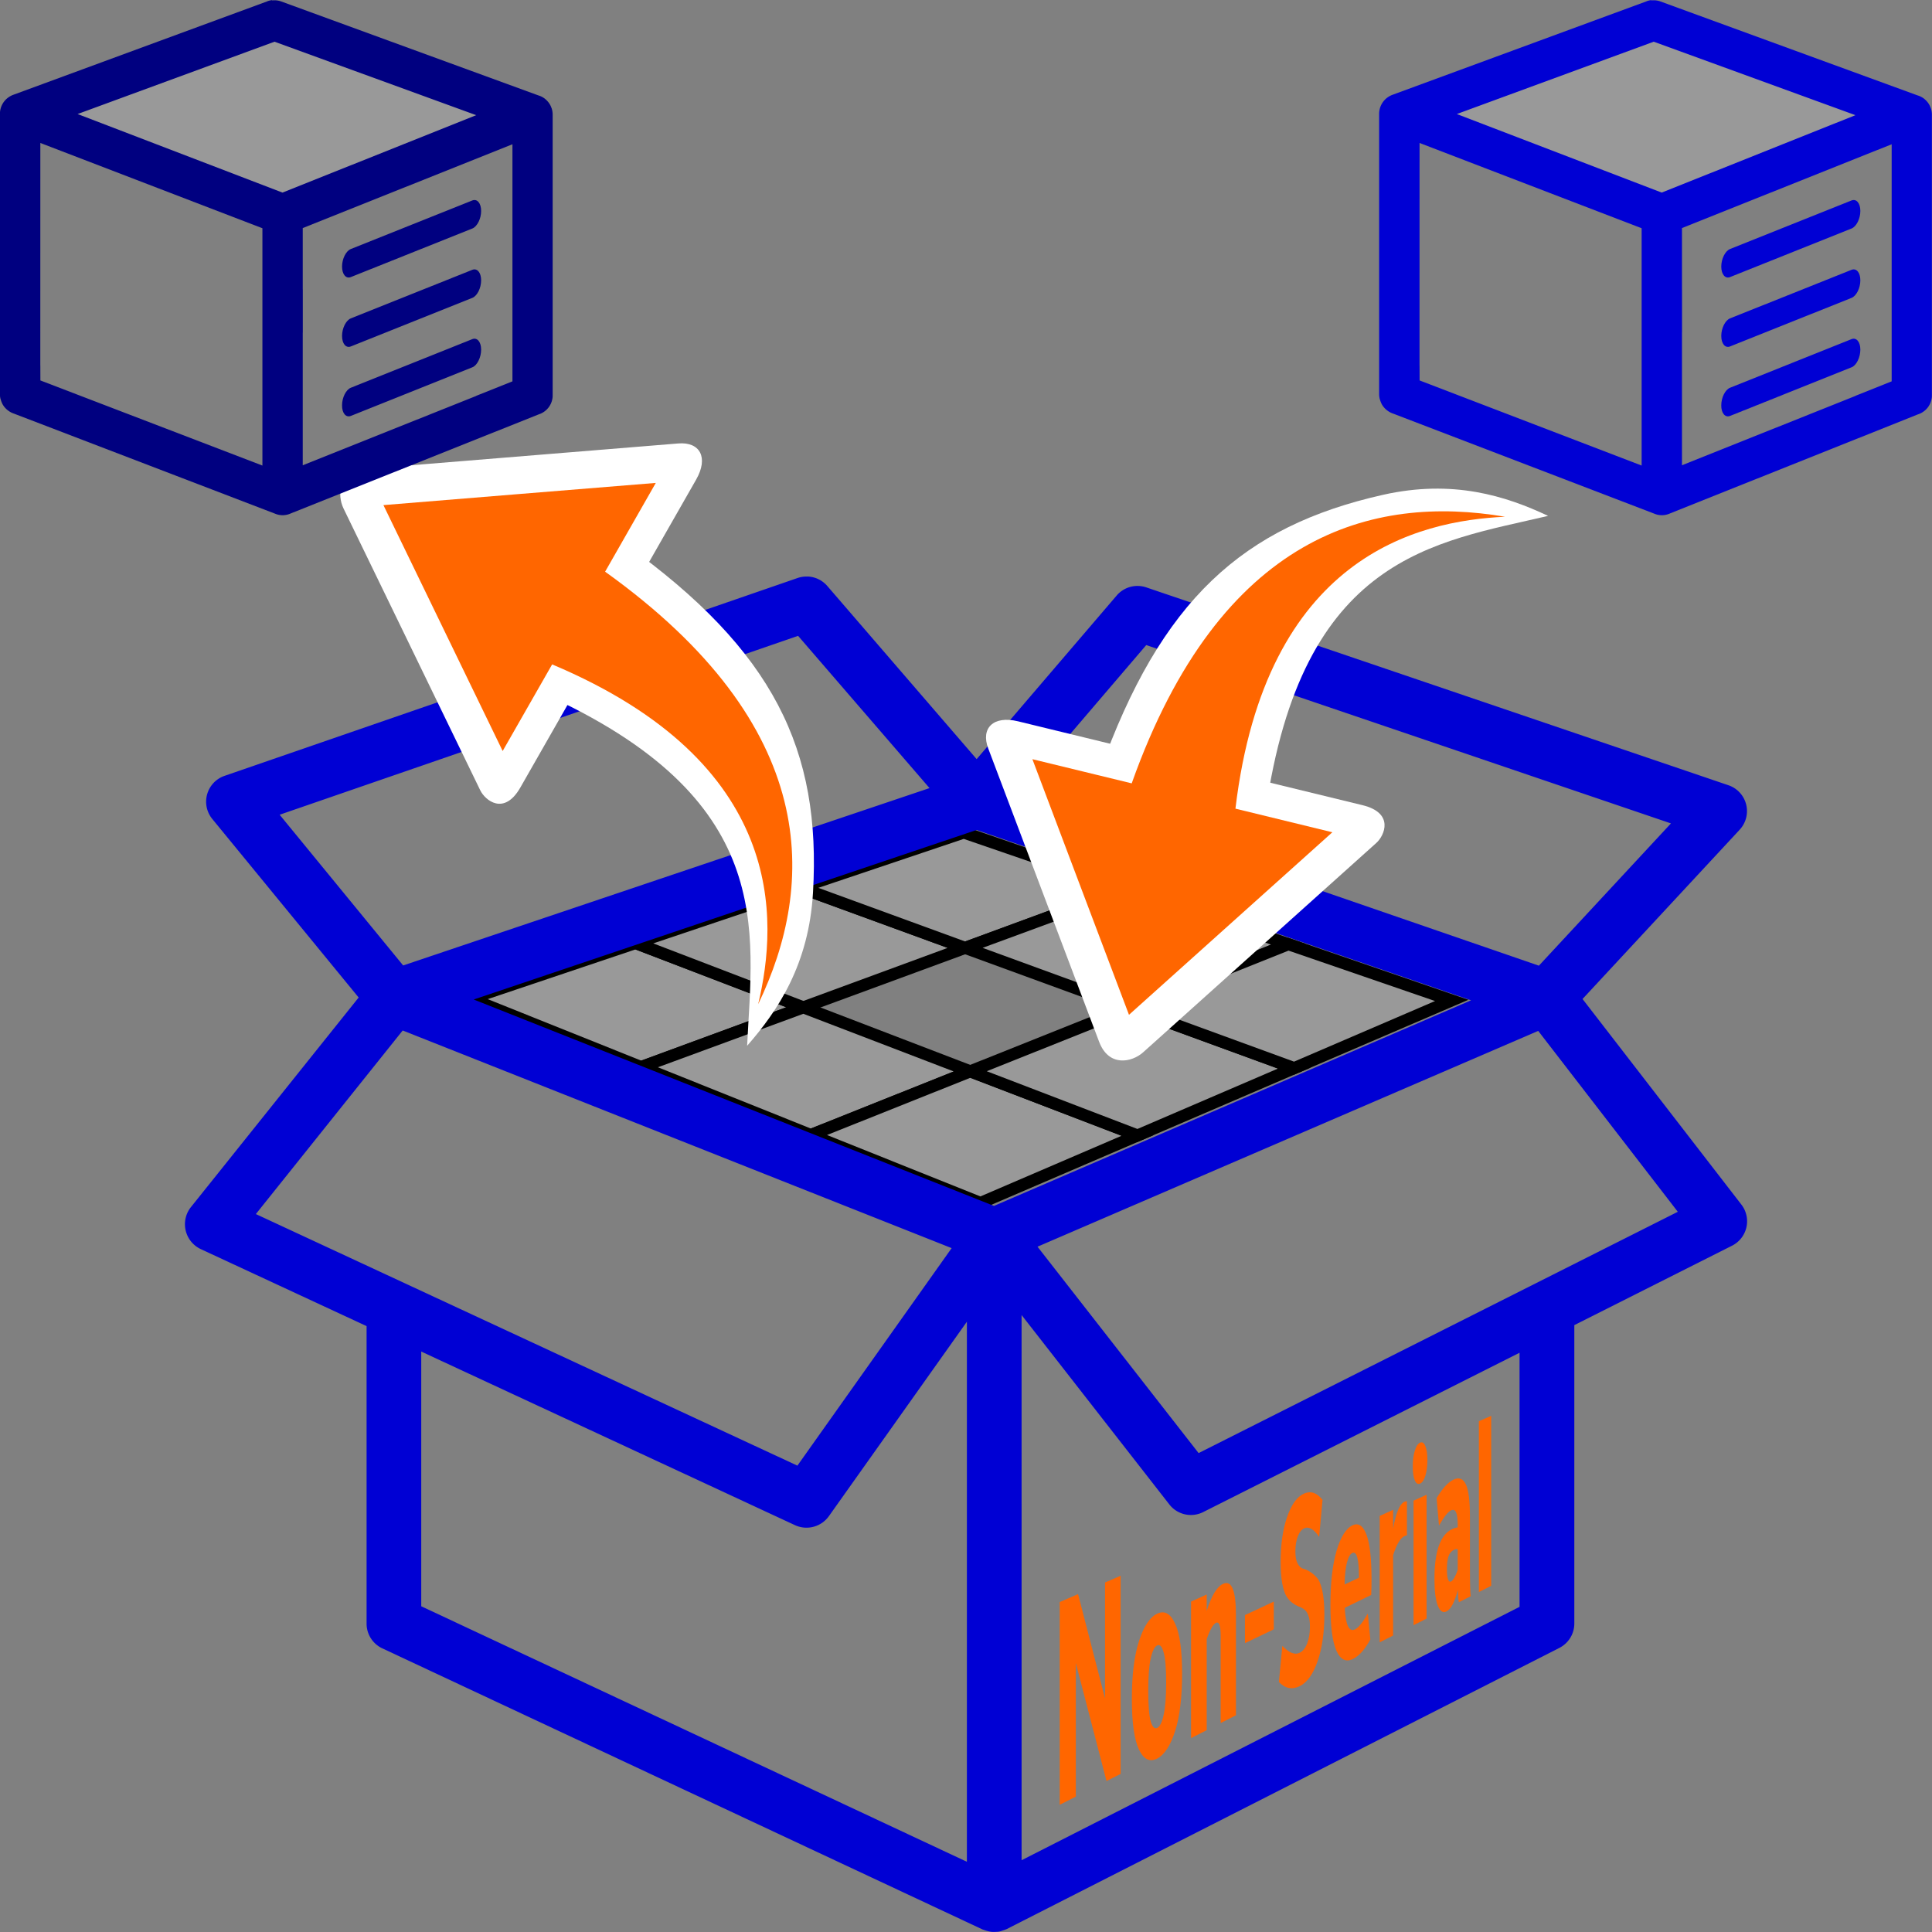 <?xml version="1.0" encoding="UTF-8" standalone="no"?>
<svg
   sodipodi:docname="Icon_Re-Packing_2.svg"
   inkscape:version="1.1 (c68e22c387, 2021-05-23)"
   id="svg8"
   version="1.1"
   viewBox="0 0 33.867 33.867"
   height="128"
   width="128"
   xmlns:inkscape="http://www.inkscape.org/namespaces/inkscape"
   xmlns:sodipodi="http://sodipodi.sourceforge.net/DTD/sodipodi-0.dtd"
   xmlns="http://www.w3.org/2000/svg"
   xmlns:svg="http://www.w3.org/2000/svg"
   xmlns:rdf="http://www.w3.org/1999/02/22-rdf-syntax-ns#"
   xmlns:cc="http://creativecommons.org/ns#"
   xmlns:dc="http://purl.org/dc/elements/1.1/">
  <rect x="0" y="0" width="33.867" height="33.867" fill="#808080" stroke="none"/>
  <defs
     id="defs2">
    <linearGradient
       id="linearGradient2783"
       inkscape:swatch="solid">
      <stop
         id="stop2781"
         offset="0"
         style="stop-color:#000000;stop-opacity:1;" />
    </linearGradient>
  </defs>
  <sodipodi:namedview
     inkscape:window-maximized="1"
     inkscape:window-y="492"
     inkscape:window-x="-11"
     inkscape:window-height="987"
     inkscape:window-width="1920"
     inkscape:guide-bbox="true"
     showguides="false"
     showgrid="false"
     inkscape:document-rotation="0"
     inkscape:current-layer="layer1"
     inkscape:document-units="mm"
     inkscape:cy="81.749998"
     inkscape:cx="36.999999"
     inkscape:zoom="2.0000001"
     inkscape:pageshadow="2"
     inkscape:pageopacity="0.0"
     borderopacity="1.0"
     bordercolor="#666666"
     pagecolor="#ffffff"
     id="base"
     units="px"
     inkscape:pagecheckerboard="false"
     inkscape:snap-text-baseline="false" />
  <g
     transform="translate(-17.176, -15.39)"
     id="layer1"
     inkscape:groupmode="layer"
     inkscape:label="Layer 1">
    <g
       id="g5543">
      <g
         id="g20605"
         transform="matrix(0.796,0,0,0.796,-108.857,-0.479)">
        <path
           style="fill:#999999;stroke:#000000;stroke-width:0.265px;stroke-linecap:butt;stroke-linejoin:miter;stroke-opacity:1"
           d="m 168.69,41.928 c 3.762,1.507 3.762,1.507 3.762,1.507 l 3.573,-1.314 -3.697,-1.417 z"
           id="path10457" />
        <path
           style="fill:#999999;stroke:#000000;stroke-width:0.265px;stroke-linecap:butt;stroke-linejoin:miter;stroke-opacity:1"
           d="m 172.328,40.703 3.697,1.417 3.562,-1.31 -3.633,-1.327 z"
           id="path10459" />
        <path
           style="fill:#999999;stroke:#000000;stroke-width:0.265px;stroke-linecap:butt;stroke-linejoin:miter;stroke-opacity:1"
           d="m 175.954,39.483 3.633,1.327 3.554,-1.307 -3.584,-1.233 z"
           id="path10461" />
        <path
           style="fill:#999999;stroke:#000000;stroke-width:0.265px;stroke-linecap:butt;stroke-linejoin:miter;stroke-opacity:1"
           d="m 172.452,43.434 3.737,1.497 3.511,-1.402 -3.675,-1.409 z"
           id="path10463" />
        <path
           style="fill:#999999;stroke:#000000;stroke-width:0.265px;stroke-linecap:butt;stroke-linejoin:miter;stroke-opacity:1"
           d="m 179.587,40.81 3.613,1.32 3.506,-1.401 -3.565,-1.227 z"
           id="path10467" />
        <path
           style="fill:#999999;stroke:#000000;stroke-width:0.265px;stroke-linecap:butt;stroke-linejoin:miter;stroke-opacity:1"
           d="m 176.189,44.931 3.736,1.496 3.459,-1.486 -3.684,-1.412 z"
           id="path10469" />
        <path
           style="fill:#999999;stroke:#000000;stroke-width:0.265px;stroke-linecap:butt;stroke-linejoin:miter;stroke-opacity:1"
           d="m 179.7,43.529 3.684,1.412 3.451,-1.483 -3.634,-1.328 z"
           id="path10471" />
        <path
           style="fill:#999999;stroke:#000000;stroke-width:0.265px;stroke-linecap:butt;stroke-linejoin:miter;stroke-opacity:1"
           d="m 183.2,42.13 3.634,1.328 3.469,-1.491 -3.597,-1.238 z"
           id="path10473" />
      </g>
      <path
         id="path19423"
         style="color:#000000;font-style:normal;font-variant:normal;font-weight:normal;font-stretch:normal;font-size:medium;line-height:normal;font-family:sans-serif;font-variant-ligatures:normal;font-variant-position:normal;font-variant-caps:normal;font-variant-numeric:normal;font-variant-alternates:normal;font-variant-east-asian:normal;font-feature-settings:normal;font-variation-settings:normal;text-indent:0;text-align:start;text-decoration:none;text-decoration-line:none;text-decoration-style:solid;text-decoration-color:#000000;letter-spacing:normal;word-spacing:normal;text-transform:none;writing-mode:lr-tb;direction:ltr;text-orientation:mixed;dominant-baseline:auto;baseline-shift:baseline;text-anchor:start;white-space:normal;shape-padding:0;shape-margin:0;inline-size:0;clip-rule:nonzero;display:inline;overflow:visible;visibility:visible;isolation:auto;mix-blend-mode:normal;color-interpolation:sRGB;color-interpolation-filters:linearRGB;solid-color:#000000;solid-opacity:1;vector-effect:none;fill:#0000d4;fill-opacity:1;fill-rule:nonzero;stroke:none;stroke-width:0.959;stroke-linecap:butt;stroke-linejoin:round;stroke-miterlimit:4;stroke-dasharray:none;stroke-dashoffset:0;stroke-opacity:1;color-rendering:auto;image-rendering:auto;shape-rendering:auto;text-rendering:auto;enable-background:accumulate;stop-color:#000000"
         d="m 31.333,25.497 a 0.479,0.479 0 0 0 -0.175,0.025 l -10.045,3.468 a 0.479,0.479 0 0 0 -0.215,0.757 l 2.565,3.129 -2.941,3.675 a 0.482,0.482 0 0 0 0.175,0.736 l 2.905,1.349 v 5.215 a 0.479,0.479 0 0 0 0.276,0.434 l 10.523,4.928 a 0.479,0.479 0 0 0 0.026,0.008 c 0.026,0.01 0.052,0.018 0.079,0.024 a 0.479,0.479 0 0 0 0.045,0.008 c 0.03,0.004 0.061,0.003 0.092,8.05e-4 a 0.479,0.479 0 0 0 0.039,-0.003 c 0.027,-0.004 0.054,-0.014 0.08,-0.023 a 0.479,0.479 0 0 0 0.051,-0.018 c 0.003,-0.002 0.007,-0.002 0.01,-0.004 l 9.688,-4.929 c 0.161,-0.082 0.262,-0.247 0.262,-0.427 v -5.231 l 2.766,-1.393 a 0.479,0.479 0 0 0 0.162,-0.721 L 44.917,32.902 47.672,29.934 A 0.479,0.479 0 0 0 47.475,29.155 L 37.271,25.687 a 0.479,0.479 0 0 0 -0.13,-0.025 0.479,0.479 0 0 0 -0.39,0.167 l -2.455,2.868 -2.619,-3.036 a 0.479,0.479 0 0 0 -0.345,-0.165 z m -0.167,1.039 2.304,2.669 -9.227,3.109 -2.165,-2.642 z m 6.103,0.162 9.198,3.126 -2.315,2.494 -9.028,-3.111 z m -2.974,3.241 5.628,1.938 3.04,1.048 -8.363,3.604 -9.12,-3.618 z m -10.06,3.515 9.623,3.815 -2.704,3.813 -9.493,-4.41 z m 19.905,0.007 2.447,3.171 -8.4,4.23 -2.824,-3.618 z m -9.056,4.981 2.589,3.319 a 0.479,0.479 0 0 0 0.594,0.135 l 5.546,-2.793 v 4.454 l -8.729,4.442 z m -0.959,0.117 v 9.467 L 24.56,43.547 v -4.465 l 6.553,3.044 a 0.482,0.482 0 0 0 0.594,-0.16 z" />
      <g
         id="g5495"
         transform="matrix(-1,0,0,1,67.453,0)">
        <g
           id="g21011"
           transform="rotate(-6.305,18.855,28.788)">
          <path
             style="color:#000000;fill:#ffffff;stroke-width:0.265px;-inkscape-stroke:none"
             d="m 29.614,35.055 c 0.177,0.198 0.57,0.33 0.789,-0.099 l 2.496,-4.896 c 0.172,-0.336 -0.021,-0.588 -0.468,-0.53 l -6.163,0.798 c -0.575,0.075 -0.44,0.489 -0.313,0.631 z"
             id="path23523"
             sodipodi:nodetypes="sssssss" />
          <path
             id="path58172"
             style="fill:#ffffff;fill-opacity:1;stroke-width:0;stroke-linejoin:round;stroke-dashoffset:3.118"
             d="m 27.946,30.632 2.966,-0.384 c -0.735,-3.117 -2.03,-4.55 -4.4,-5.366 -1.187,-0.409 -2.142,-0.219 -2.92,0.048 1.921,0.684 4.215,1.157 4.354,5.702 z"
             sodipodi:nodetypes="ccscc" />
          <path
             inkscape:transform-center-y="1.6029926"
             d="m 32.109,30.162 -1.777,0.23 c -1.069,-4.533 -3.658,-5.5 -5.992,-5.364 1.514,0.238 4.097,1.154 4.136,5.605 l -1.734,0.225 1.596,1.786 1.596,1.786 1.088,-2.134 z"
             inkscape:transform-center-x="1.0001303"
             style="opacity:0.998;fill:#ff6600;fill-opacity:1;stroke-width:0;stroke-linejoin:round;stroke-dashoffset:3.118"
             id="path58174" />
        </g>
        <g
           id="g29387"
           transform="rotate(-112.345,33.332,24.773)">
          <path
             style="color:#000000;fill:#ffffff;stroke-width:0.265px;-inkscape-stroke:none"
             d="m 29.614,35.055 c 0.177,0.198 0.57,0.33 0.789,-0.099 l 2.496,-4.896 c 0.172,-0.336 -0.021,-0.588 -0.468,-0.53 l -6.163,0.798 c -0.575,0.075 -0.44,0.489 -0.313,0.631 z"
             id="path29381"
             sodipodi:nodetypes="sssssss" />
          <path
             id="path29383"
             style="fill:#ffffff;fill-opacity:1;stroke-width:0;stroke-linejoin:round;stroke-dashoffset:3.118"
             d="m 27.946,30.632 2.966,-0.384 c -0.735,-3.117 -2.03,-4.55 -4.4,-5.366 -1.187,-0.409 -2.142,-0.219 -2.92,0.048 1.921,0.684 4.215,1.157 4.354,5.702 z"
             sodipodi:nodetypes="ccscc" />
          <path
             inkscape:transform-center-y="1.6029926"
             d="m 32.109,30.162 -1.777,0.23 c -1.069,-4.533 -3.658,-5.5 -5.992,-5.364 1.514,0.238 4.097,1.154 4.136,5.605 l -1.734,0.225 1.596,1.786 1.596,1.786 1.088,-2.134 z"
             inkscape:transform-center-x="1.0001303"
             style="opacity:0.998;fill:#ff6600;fill-opacity:1;stroke-width:0;stroke-linejoin:round;stroke-dashoffset:3.118"
             id="path29385" />
        </g>
      </g>
      <g
         aria-label="Non-Serial"
         id="g84677"
         style="font-weight:bold;font-size:10px;line-height:1.25;font-family:'Sero Pro';-inkscape-font-specification:'Sero Pro Bold';fill:#ff6600;stroke-width:0.265"
         transform="matrix(0.805,0,0,0.805,-124.112,-28.642)">
        <path
           d="m 198.589,93.999 v -4.415 l 0.4,-0.173 0.587,2.273 v -2.526 l 0.34,-0.146 v 4.314 l -0.308,0.156 -0.668,-2.569 v 2.908 z"
           id="path84657" />
        <path
           d="m 201.254,91.142 c 0,0.515 -0.05,0.932 -0.152,1.253 -0.103,0.318 -0.234,0.518 -0.394,0.599 -0.159,0.081 -0.291,0.015 -0.394,-0.198 -0.102,-0.219 -0.154,-0.587 -0.154,-1.104 0,-0.525 0.053,-0.947 0.158,-1.266 0.105,-0.321 0.238,-0.518 0.399,-0.591 0.159,-0.072 0.287,0.003 0.387,0.224 0.1,0.215 0.15,0.576 0.15,1.083 z m -0.402,0.9 c 0.037,-0.163 0.055,-0.4 0.055,-0.71 0,-0.31 -0.018,-0.527 -0.055,-0.651 -0.034,-0.129 -0.081,-0.18 -0.139,-0.153 -0.059,0.027 -0.106,0.122 -0.143,0.285 -0.035,0.159 -0.053,0.394 -0.053,0.707 0,0.312 0.018,0.533 0.053,0.662 0.037,0.124 0.084,0.171 0.143,0.142 0.058,-0.029 0.105,-0.123 0.139,-0.282 z"
           id="path84659" />
        <path
           d="M 201.449,92.547 V 89.574 l 0.341,-0.155 v 0.359 c 0.104,-0.333 0.223,-0.53 0.358,-0.591 0.186,-0.084 0.279,0.145 0.279,0.687 v 2.176 l -0.333,0.169 v -1.901 c 0,-0.219 -0.034,-0.313 -0.101,-0.282 -0.062,0.029 -0.13,0.148 -0.203,0.356 v 1.982 z"
           id="path84661" />
        <path
           d="m 202.623,90.479 v -0.611 l 0.628,-0.294 v 0.604 z"
           id="path84663" />
        <path
           d="m 203.362,91.323 0.075,-0.785 c 0.146,0.153 0.272,0.203 0.378,0.15 0.07,-0.035 0.124,-0.102 0.163,-0.203 0.04,-0.105 0.06,-0.226 0.06,-0.363 0,-0.104 -0.011,-0.185 -0.035,-0.244 -0.023,-0.063 -0.053,-0.108 -0.091,-0.134 -0.036,-0.027 -0.077,-0.049 -0.123,-0.064 -0.045,-0.019 -0.091,-0.046 -0.137,-0.08 -0.046,-0.034 -0.088,-0.082 -0.126,-0.142 -0.037,-0.061 -0.067,-0.154 -0.091,-0.278 -0.023,-0.128 -0.035,-0.283 -0.035,-0.467 0,-0.386 0.047,-0.715 0.142,-0.985 0.095,-0.273 0.218,-0.442 0.37,-0.507 0.146,-0.063 0.279,-0.017 0.4,0.138 l -0.073,0.807 c -0.116,-0.17 -0.224,-0.233 -0.325,-0.188 -0.06,0.027 -0.107,0.087 -0.142,0.181 -0.034,0.09 -0.051,0.198 -0.051,0.325 0,0.112 0.016,0.198 0.047,0.258 0.031,0.06 0.07,0.098 0.117,0.114 0.048,0.011 0.099,0.034 0.153,0.068 0.054,0.034 0.105,0.077 0.151,0.13 0.047,0.048 0.086,0.14 0.117,0.277 0.031,0.137 0.046,0.311 0.046,0.525 0,0.394 -0.049,0.731 -0.146,1.012 -0.096,0.281 -0.225,0.464 -0.387,0.546 -0.166,0.084 -0.318,0.055 -0.457,-0.088 z"
           id="path84665" />
        <path
           d="m 204.96,88.516 c -0.047,0.022 -0.086,0.091 -0.116,0.207 -0.03,0.116 -0.047,0.276 -0.052,0.479 l 0.314,-0.149 c 0,-0.403 -0.049,-0.582 -0.146,-0.537 z m 0.412,0.914 -0.576,0.28 c 0.02,0.377 0.095,0.533 0.224,0.469 0.076,-0.038 0.169,-0.152 0.278,-0.344 l 0.055,0.563 c -0.114,0.213 -0.239,0.355 -0.376,0.424 -0.153,0.078 -0.274,0.019 -0.363,-0.178 -0.087,-0.198 -0.13,-0.531 -0.13,-0.998 0,-0.481 0.045,-0.875 0.134,-1.18 0.091,-0.305 0.208,-0.489 0.35,-0.554 0.129,-0.059 0.23,0.012 0.303,0.21 0.072,0.194 0.108,0.517 0.108,0.968 0,0.126 -0.002,0.239 -0.007,0.339 z"
           id="path84667" />
        <path
           d="m 206.15,87.393 v 0.736 c -0.01,0.002 -0.029,0.009 -0.057,0.021 -0.087,0.041 -0.168,0.179 -0.244,0.414 v 1.749 l -0.292,0.148 v -2.752 l 0.292,-0.133 v 0.413 c 0.06,-0.346 0.143,-0.542 0.248,-0.59 0.021,-0.01 0.039,-0.012 0.053,-0.008 z"
           id="path84669" />
        <path
           d="m 206.552,86.191 c 0.029,0.068 0.044,0.168 0.044,0.298 0,0.13 -0.015,0.244 -0.044,0.342 -0.028,0.094 -0.066,0.151 -0.115,0.173 -0.048,0.022 -0.087,-0.002 -0.116,-0.07 -0.03,-0.072 -0.044,-0.173 -0.044,-0.305 0,-0.131 0.014,-0.244 0.044,-0.338 0.029,-0.098 0.068,-0.157 0.116,-0.178 0.049,-0.021 0.087,0.005 0.115,0.078 z m -0.258,3.897 V 87.376 l 0.284,-0.129 v 2.697 z"
           id="path84671" />
        <path
           d="m 207.112,87.586 c -0.067,0.031 -0.155,0.142 -0.264,0.333 l -0.052,-0.597 c 0.127,-0.216 0.253,-0.351 0.376,-0.407 0.115,-0.052 0.202,-0.017 0.261,0.106 0.059,0.121 0.089,0.36 0.089,0.717 v 1.126 c 0,0.325 0.006,0.523 0.017,0.593 l -0.258,0.131 c -0.011,-0.046 -0.018,-0.137 -0.022,-0.27 -0.068,0.264 -0.15,0.421 -0.247,0.47 -0.077,0.039 -0.14,-0.002 -0.19,-0.124 -0.048,-0.123 -0.073,-0.318 -0.073,-0.585 0,-0.601 0.129,-0.962 0.385,-1.084 0.044,-0.021 0.084,-0.033 0.122,-0.037 v -0.031 c 0,-0.146 -0.012,-0.245 -0.036,-0.296 -0.023,-0.052 -0.059,-0.067 -0.108,-0.044 z m 0.002,1.548 c 0.043,-0.022 0.091,-0.104 0.142,-0.248 v -0.454 c -0.029,-0.004 -0.055,6e-4 -0.08,0.013 -0.056,0.027 -0.096,0.074 -0.121,0.142 -0.022,0.067 -0.034,0.158 -0.034,0.274 0,0.213 0.031,0.304 0.093,0.274 z"
           id="path84673" />
        <path
           d="m 207.717,89.366 v -3.72 l 0.268,-0.116 v 3.7 z"
           id="path84675" />
      </g>
      <g
         id="g5210"
         transform="translate(-18.14,-6.399)">
        <path
           style="color:#000000;fill:#999999;stroke:none;stroke-width:0.555;stroke-linejoin:round;-inkscape-stroke:none"
           d="m 60.812,23.796 3.611,1.384 3.44,-1.374 -3.551,-1.297 z"
           id="path84695" />
        <path
           id="path84697"
           style="color:#000000;fill:#0000d4;fill-opacity:1;stroke-width:1.252;stroke-linejoin:round;-inkscape-stroke:none"
           d="m 64.264,21.791 a 0.354,0.354 0 0 0 -0.081,0.019 v 6.63e-4 l -4.451,1.638 a 0.354,0.354 0 0 0 -0.082,0.041 0.354,0.354 0 0 0 -6.7e-4,0 0.354,0.354 0 0 0 -6.6e-4,6.63e-4 0.354,0.354 0 0 0 -0.157,0.291 v 4.92 a 0.354,0.354 0 0 0 0.01,0.08 0.354,0.354 0 0 0 0.003,0.007 0.354,0.354 0 0 0 0.026,0.071 0.354,0.354 0 0 0 0.003,0.008 0.354,0.354 0 0 0 0.111,0.125 0.354,0.354 0 0 0 0.095,0.048 l 4.567,1.75 a 0.354,0.354 0 0 0 0.14,0.03 0.354,0.354 0 0 0 0.15,-0.034 l 4.338,-1.733 a 0.354,0.354 0 0 0 0.189,-0.142 0.354,0.354 0 0 0 0.001,-0.002 0.354,0.354 0 0 0 0.043,-0.094 0.354,0.354 0 0 0 6.6e-4,-0.004 0.354,0.354 0 0 0 0.01,-0.047 0.354,0.354 0 0 0 6.7e-4,-0.005 0.354,0.354 0 0 0 0.002,-0.042 0.354,0.354 0 0 0 0,-0.012 v -4.901 -0.004 a 0.354,0.354 0 0 0 -6.7e-4,-0.021 0.354,0.354 0 0 0 0,-6.63e-4 0.354,0.354 0 0 0 -0.003,-0.03 0.354,0.354 0 0 0 -0.002,-0.013 0.354,0.354 0 0 0 -0.01,-0.041 0.354,0.354 0 0 0 -0.001,-0.004 0.354,0.354 0 0 0 -0.003,-0.006 0.354,0.354 0 0 0 -0.016,-0.04 0.354,0.354 0 0 0 -0.001,-0.003 0.354,0.354 0 0 0 -6.6e-4,-0.001 0.354,0.354 0 0 0 -0.027,-0.045 0.354,0.354 0 0 0 -0.034,-0.041 0.354,0.354 0 0 0 -0.036,-0.033 0.354,0.354 0 0 0 -0.003,-0.003 0.354,0.354 0 0 0 -0.003,-0.002 0.354,0.354 0 0 0 -0.042,-0.027 0.354,0.354 0 0 0 -0.049,-0.022 l -0.012,-0.004 a 0.354,0.354 0 0 0 -0.004,-0.001 l -4.508,-1.647 a 0.354,0.354 0 0 0 -0.164,-0.019 z m 0.041,0.729 3.536,1.288 -3.396,1.357 -3.592,-1.377 z m -4.105,1.775 3.893,1.495 v 4.16 l -3.24,-1.242 -0.652,-0.25 -0.001,-0.265 h -6.6e-4 z m 8.276,0.023 v 4.156 l -0.636,0.254 0.003,6.62e-4 -3.043,1.216 v -2.327 l 0.001,6.63e-4 v -0.754 l -0.001,-6.63e-4 v -1.077 z" />
        <g
           id="g84715"
           style="fill:#0000d4;fill-opacity:1"
           transform="translate(-125.263,18.43)">
          <g
             id="g84707"
             style="fill:#0000d4;fill-opacity:1" />
          <g
             id="g84709"
             style="fill:#0000d4;fill-opacity:1" />
          <g
             id="g84713"
             style="fill:#0000d4;fill-opacity:1">
            <path
               id="path84711"
               style="color:#000000;fill:#0000d4;fill-opacity:1;stroke-linecap:round;-inkscape-stroke:none"
               d="m 190.906,10.156 c -0.085,0.034 -0.154,0.172 -0.154,0.308 -0.001,0.066 0.015,0.122 0.044,0.157 0.029,0.035 0.069,0.045 0.11,0.029 l 2.129,-0.852 c 0.042,-0.016 0.081,-0.058 0.11,-0.117 0.029,-0.058 0.045,-0.128 0.045,-0.193 0,-0.136 -0.069,-0.218 -0.155,-0.184 z m 0,0.247 2.13,-0.852 m -2.13,-0.611 c -0.085,0.034 -0.154,0.172 -0.154,0.308 0,0.136 0.069,0.218 0.154,0.184 l 2.129,-0.851 c 0.086,-0.034 0.155,-0.172 0.155,-0.308 0,-0.136 -0.069,-0.218 -0.155,-0.184 z m 0,0.246 2.13,-0.852 m -2.13,-0.61 c -0.085,0.034 -0.154,0.172 -0.154,0.308 0,0.136 0.069,0.218 0.154,0.184 l 2.129,-0.851 c 0.086,-0.034 0.155,-0.172 0.155,-0.308 0,-0.136 -0.069,-0.218 -0.155,-0.184 z m 0,0.245 2.13,-0.851" />
          </g>
        </g>
      </g>
      <g
         id="g5325"
         transform="translate(-49.593,-14.469)">
        <path
           style="color:#000000;fill:#999999;stroke:none;stroke-width:0.555;stroke-linejoin:round;-inkscape-stroke:none"
           d="m 68.088,31.865 3.611,1.384 3.44,-1.374 -3.551,-1.297 z"
           id="path84695-6" />
        <path
           id="path84697-7"
           style="color:#000000;fill:#000080;fill-opacity:1;stroke-width:1.252;stroke-linejoin:round;-inkscape-stroke:none"
           d="m 71.54,29.861 a 0.354,0.354 0 0 0 -0.081,0.019 v 6.63e-4 l -4.451,1.638 a 0.354,0.354 0 0 0 -0.082,0.041 0.354,0.354 0 0 0 -6.7e-4,0 0.354,0.354 0 0 0 -6.6e-4,6.63e-4 0.354,0.354 0 0 0 -0.157,0.291 v 4.92 a 0.354,0.354 0 0 0 0.01,0.08 0.354,0.354 0 0 0 0.003,0.007 0.354,0.354 0 0 0 0.026,0.071 0.354,0.354 0 0 0 0.003,0.008 0.354,0.354 0 0 0 0.111,0.125 0.354,0.354 0 0 0 0.095,0.048 l 4.567,1.75 a 0.354,0.354 0 0 0 0.14,0.03 0.354,0.354 0 0 0 0.15,-0.034 l 4.338,-1.733 a 0.354,0.354 0 0 0 0.189,-0.142 0.354,0.354 0 0 0 10e-4,-0.002 0.354,0.354 0 0 0 0.043,-0.094 0.354,0.354 0 0 0 6.6e-4,-0.004 0.354,0.354 0 0 0 0.01,-0.047 0.354,0.354 0 0 0 6.7e-4,-0.005 0.354,0.354 0 0 0 0.002,-0.042 0.354,0.354 0 0 0 0,-0.012 v -4.901 -0.004 a 0.354,0.354 0 0 0 -6.7e-4,-0.021 0.354,0.354 0 0 0 0,-6.63e-4 0.354,0.354 0 0 0 -0.003,-0.03 0.354,0.354 0 0 0 -0.002,-0.013 0.354,0.354 0 0 0 -0.01,-0.041 0.354,0.354 0 0 0 -10e-4,-0.004 0.354,0.354 0 0 0 -0.003,-0.006 0.354,0.354 0 0 0 -0.016,-0.04 0.354,0.354 0 0 0 -10e-4,-0.003 0.354,0.354 0 0 0 -6.6e-4,-0.001 0.354,0.354 0 0 0 -0.027,-0.045 0.354,0.354 0 0 0 -0.034,-0.041 0.354,0.354 0 0 0 -0.036,-0.033 0.354,0.354 0 0 0 -0.003,-0.003 0.354,0.354 0 0 0 -0.003,-0.002 0.354,0.354 0 0 0 -0.042,-0.027 0.354,0.354 0 0 0 -0.049,-0.022 l -0.012,-0.004 a 0.354,0.354 0 0 0 -0.004,-0.001 l -4.508,-1.647 a 0.354,0.354 0 0 0 -0.164,-0.019 z m 0.041,0.729 3.536,1.288 -3.396,1.357 -3.592,-1.377 z m -4.105,1.775 3.893,1.495 v 4.16 l -3.24,-1.242 -0.652,-0.25 -0.001,-0.265 h -6.6e-4 z m 8.276,0.023 v 4.156 l -0.636,0.254 0.003,6.62e-4 -3.043,1.216 v -2.327 l 0.001,6.63e-4 v -0.754 l -0.001,-6.63e-4 v -1.077 z" />
        <g
           id="g84715-1"
           style="fill:#000080"
           transform="translate(-117.987,26.5)">
          <g
             id="g84707-3"
             style="fill:#000080" />
          <g
             id="g84709-7"
             style="fill:#000080" />
          <g
             id="g84713-7"
             style="fill:#000080">
            <path
               id="path84711-2"
               style="color:#000000;fill:#000080;stroke-linecap:round;-inkscape-stroke:none"
               d="m 190.906,10.156 c -0.085,0.034 -0.154,0.172 -0.154,0.308 -0.001,0.066 0.015,0.122 0.044,0.157 0.029,0.035 0.069,0.045 0.11,0.029 l 2.129,-0.852 c 0.042,-0.016 0.081,-0.058 0.11,-0.117 0.029,-0.058 0.045,-0.128 0.045,-0.193 0,-0.136 -0.069,-0.218 -0.155,-0.184 z m 0,0.247 2.13,-0.852 m -2.13,-0.611 c -0.085,0.034 -0.154,0.172 -0.154,0.308 0,0.136 0.069,0.218 0.154,0.184 l 2.129,-0.851 c 0.086,-0.034 0.155,-0.172 0.155,-0.308 0,-0.136 -0.069,-0.218 -0.155,-0.184 z m 0,0.246 2.13,-0.852 m -2.13,-0.61 c -0.085,0.034 -0.154,0.172 -0.154,0.308 0,0.136 0.069,0.218 0.154,0.184 l 2.129,-0.851 c 0.086,-0.034 0.155,-0.172 0.155,-0.308 0,-0.136 -0.069,-0.218 -0.155,-0.184 z m 0,0.245 2.13,-0.851" />
          </g>
        </g>
      </g>
    </g>
  </g>
</svg>
